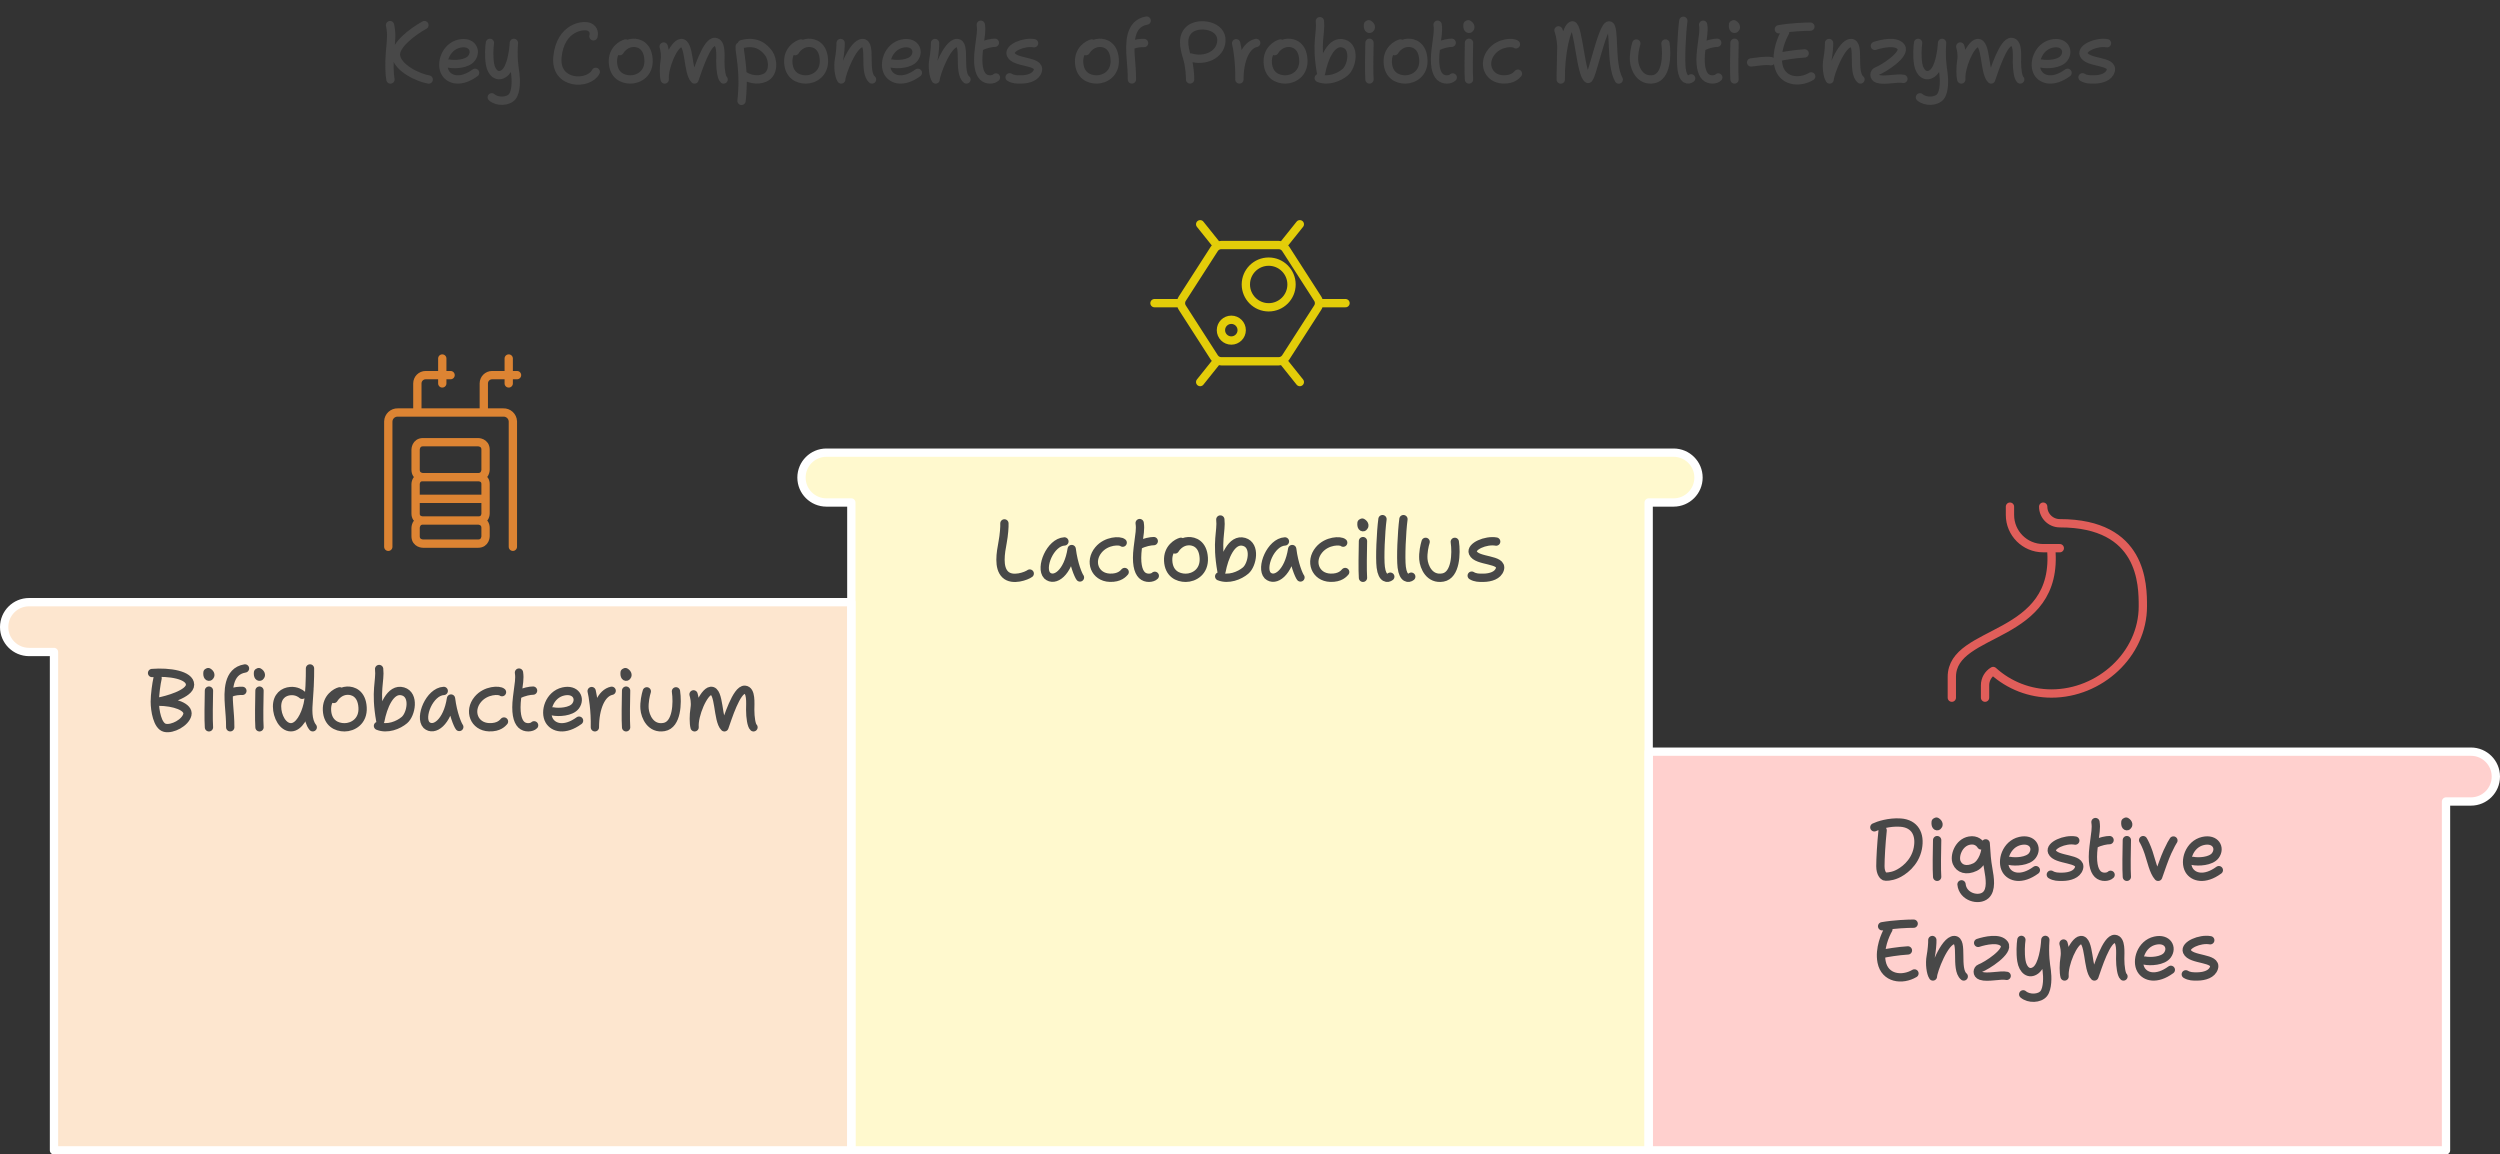 <svg width="602" height="278" viewBox="0 0 602 278" style="fill:none;stroke:none;fill-rule:evenodd;clip-rule:evenodd;stroke-linecap:round;stroke-linejoin:round;stroke-miterlimit:1.5;" version="1.1" xmlns="http://www.w3.org/2000/svg" xmlns:xlink="http://www.w3.org/1999/xlink"><rect x="0" y="0" width="602" height="278" fill="#333333" stroke="none"/><g id="blend" style="mix-blend-mode:multiply"><g id="g-root-3.cu_sy_1q8txv4yztt6z-fill" data-item-order="-100796" data-item-id="3.cu_sy_1q8txv4yztt6z" data-item-class="ScenePart Indexed Fill Stroke" data-item-index="3" data-renderer-id="0" transform="translate(387, 171)"><g id="3.cu_sy_1q8txv4yztt6z-fill" stroke="none" fill="#ffd0ce"><g xmlns="http://www.w3.org/2000/svg"><path d="M 208 10C 211.314 10 214 12.686 214 16C 214 19.314 211.314 22 208 22L 202 22L 202 106L 10 106L 10 10L 208 10Z"></path></g></g></g><g id="g-root-2.cu_sy_3cw4wyztsle-fill" data-item-order="-100794" data-item-id="2.cu_sy_3cw4wyztsle" data-item-class="ScenePart Indexed Fill Stroke" data-item-index="2" data-renderer-id="0" transform="translate(-9, 135)"><g id="2.cu_sy_3cw4wyztsle-fill" stroke="none" fill="#fde6cf"><g xmlns="http://www.w3.org/2000/svg"><path d="M 16 10C 12.686 10 10 12.686 10 16C 10 19.314 12.686 22 16 22L 22 22L 22 142L 214 142L 214 10L 16 10Z"></path></g></g></g><g id="g-root-1.cu_sy_3cw4wyztsld-fill" data-item-order="-100792" data-item-id="1.cu_sy_3cw4wyztsld" data-item-class="ScenePart Indexed Indexed_1 Fill Stroke" data-item-index="1" data-renderer-id="0" transform="translate(183, 99)"><g id="1.cu_sy_3cw4wyztsld-fill" stroke="none" fill="#fff9ce"><g xmlns="http://www.w3.org/2000/svg"><path d="M 226 16C 226 12.686 223.314 10 220 10L 16 10C 12.686 10 10 12.686 10 16C 10 19.314 12.686 22 16 22L 22 22L 22 178L 214 178L 214 22L 220 22C 223.314 22 226 19.314 226 16Z"></path></g></g></g><g id="g-root-tx_keycompo_zmje7kyztt73-fill" data-item-order="0" data-item-id="tx_keycompo_zmje7kyztt73" data-item-class="Label Stroke SceneTarget SceneTitle ColorStrokeBlack" data-item-index="none" data-renderer-id="0" transform="translate(75, -9)"></g><g id="g-root-bact_v9ucogz03n5z-fill" data-item-order="0" data-item-id="bact_v9ucogz03n5z" data-item-class="Icon Stroke SceneTarget Indexed Indexed_1" data-item-index="1" data-renderer-id="0" transform="translate(267, 39)"></g><g id="g-root-stan_18kodyoz03oqu-fill" data-item-order="0" data-item-id="stan_18kodyoz03oqu" data-item-class="Icon Stroke SceneTarget Indexed" data-item-index="2" data-renderer-id="0" transform="translate(75, 75)"></g><g id="g-root-tx_lactobac_18i6eggyztsee-fill" data-item-order="0" data-item-id="tx_lactobac_18i6eggyztsee" data-item-class="Label Stroke SceneTarget Indexed Indexed_1 InsideFill" data-item-index="1" data-renderer-id="0" transform="translate(225, 111)"></g><g id="g-root-stom_1lw4wc0z03n5x-fill" data-item-order="0" data-item-id="stom_1lw4wc0z03n5x" data-item-class="Icon Stroke SceneTarget Indexed" data-item-index="3" data-renderer-id="0" transform="translate(459, 111)"></g><g id="g-root-tx_bifidoba_1cxdfhsyzturx-fill" data-item-order="0" data-item-id="tx_bifidoba_1cxdfhsyzturx" data-item-class="Label Stroke SceneTarget Indexed InsideFill" data-item-index="2" data-renderer-id="0" transform="translate(21, 147)"></g><g id="g-root-tx_digestiv_1lt0fqoyzttz8-fill" data-item-order="0" data-item-id="tx_digestiv_1lt0fqoyzttz8" data-item-class="Label Stroke SceneTarget Indexed InsideFill" data-item-index="3" data-renderer-id="0" transform="translate(435, 183)"></g><g id="g-root-3.cu_sy_1q8txv4yztt6z-stroke" data-item-order="-100796" data-item-id="3.cu_sy_1q8txv4yztt6z" data-item-class="ScenePart Indexed Fill Stroke" data-item-index="3" data-renderer-id="0" transform="translate(387, 171)"><g id="3.cu_sy_1q8txv4yztt6z-stroke" fill="none" stroke-linecap="round" stroke-linejoin="round" stroke-miterlimit="1.5" stroke="#ffffff" stroke-width="2"><g xmlns="http://www.w3.org/2000/svg"><path d="M 208 10C 211.314 10 214 12.686 214 16C 214 19.314 211.314 22 208 22L 202 22L 202 106L 10 106L 10 10L 208 10Z"></path></g></g></g><g id="g-root-2.cu_sy_3cw4wyztsle-stroke" data-item-order="-100794" data-item-id="2.cu_sy_3cw4wyztsle" data-item-class="ScenePart Indexed Fill Stroke" data-item-index="2" data-renderer-id="0" transform="translate(-9, 135)"><g id="2.cu_sy_3cw4wyztsle-stroke" fill="none" stroke-linecap="round" stroke-linejoin="round" stroke-miterlimit="1.5" stroke="#ffffff" stroke-width="2"><g xmlns="http://www.w3.org/2000/svg"><path d="M 16 10C 12.686 10 10 12.686 10 16C 10 19.314 12.686 22 16 22L 22 22L 22 142L 214 142L 214 10L 16 10Z"></path></g></g></g><g id="g-root-1.cu_sy_3cw4wyztsld-stroke" data-item-order="-100792" data-item-id="1.cu_sy_3cw4wyztsld" data-item-class="ScenePart Indexed Indexed_1 Fill Stroke" data-item-index="1" data-renderer-id="0" transform="translate(183, 99)"><g id="1.cu_sy_3cw4wyztsld-stroke" fill="none" stroke-linecap="round" stroke-linejoin="round" stroke-miterlimit="1.5" stroke="#ffffff" stroke-width="2"><g xmlns="http://www.w3.org/2000/svg"><path d="M 226 16C 226 12.686 223.314 10 220 10L 16 10C 12.686 10 10 12.686 10 16C 10 19.314 12.686 22 16 22L 22 22L 22 178L 214 178L 214 22L 220 22C 223.314 22 226 19.314 226 16Z"></path></g></g></g><g id="g-root-tx_keycompo_zmje7kyztt73-stroke" data-item-order="0" data-item-id="tx_keycompo_zmje7kyztt73" data-item-class="Label Stroke SceneTarget SceneTitle ColorStrokeBlack" data-item-index="none" data-renderer-id="0" transform="translate(75, -9)"><g id="tx_keycompo_zmje7kyztt73-stroke" fill="none" stroke-linecap="round" stroke-linejoin="round" stroke-miterlimit="1.5" stroke="#484848" stroke-width="2"><g xmlns="http://www.w3.org/2000/svg"><path d="M 18.923 15.047C 19.392 17.234 19.172 18.704 18.923 21.398C 18.673 24.105 18.782 27.014 19.021 28.146M 27.201 15.047C 24.179 16.726 20.148 19.887 20.342 22.281C 20.587 25.324 25.714 27.732 28.233 28.146M 33.119 24.307C 34.447 24.583 37.492 24.463 38.561 23.011C 39.898 21.196 38.608 18.817 35.587 19.508C 32.234 20.276 30.969 24.39 32.234 26.534C 33.257 28.267 35.98 29.038 39.401 26.534M 42.973 19.325C 42.82 20.303 42.686 22.518 42.973 24.354C 43.333 26.649 44.869 27.826 46.466 26.609C 48.062 25.391 48.641 21.26 48.741 19.325C 48.481 23.136 48.88 25.232 49.08 26.708C 49.279 28.185 49.339 31.019 48.361 32.256C 47.384 33.493 44.769 33.613 43.412 32.436M 67.903 17.743C 68.062 17.143 68.109 16.067 66.922 15.498C 65.551 14.841 59.922 15.497 59.233 22.747C 58.595 29.462 66.763 29.573 68.458 26.304M 75.655 19.468C 74.809 19.693 72.435 20.951 72.593 24.041C 72.75 27.13 74.894 28.136 76.817 28.136C 78.813 28.136 81.371 26.697 81.165 23.333C 80.959 19.968 78.829 19.251 77.439 19.315C 75.793 19.389 74.69 20.554 74.237 21.311M 99.246 28.136C 98.748 27.708 98.458 25.757 98.458 23.936C 98.458 22.314 98.767 19.203 97.162 19.093C 95.165 18.955 92.986 26.052 92.242 28.136C 90.514 26.448 91.158 19.121 88.963 19.362C 87.244 19.55 84.827 25.23 85.064 28.136C 84.811 27.22 84.821 25.117 85.064 23.634C 85.317 22.09 84.979 20.82 84.811 20.202M 103.131 20.179C 103.033 21.381 103.621 23.008 103.798 27.437C 103.92 30.484 103.557 33.29 103.557 33.29M 104.387 27.311C 105.214 27.856 107.256 28.578 109.173 27.728C 111.57 26.666 111.086 23.21 110.154 21.899C 109.077 20.385 107.113 18.676 103.621 19.635M 117.885 19.468C 117.039 19.693 114.665 20.951 114.823 24.041C 114.98 27.13 117.124 28.136 119.047 28.136C 121.043 28.136 123.601 26.697 123.395 23.333C 123.189 19.968 121.059 19.251 119.669 19.315C 118.023 19.389 116.92 20.554 116.467 21.311M 127.418 19.359C 127.449 20.082 127.299 21.88 127.037 23.286C 126.711 25.045 127.019 27.333 127.563 28.136C 127.563 26.924 130.34 19.359 132.699 19.359C 134.985 19.359 132.844 26.343 134.985 28.136M 139.739 24.307C 141.067 24.583 144.112 24.463 145.181 23.011C 146.518 21.196 145.228 18.817 142.207 19.508C 138.854 20.276 137.589 24.39 138.854 26.534C 139.877 28.267 142.6 29.038 146.021 26.534M 150.158 19.359C 150.189 20.082 150.039 21.88 149.777 23.286C 149.451 25.045 149.759 27.333 150.303 28.136C 150.303 26.924 153.08 19.359 155.439 19.359C 157.725 19.359 155.584 26.343 157.725 28.136M 161.176 14.955C 161.405 16.514 161.16 17.296 160.721 20.909C 160.281 24.523 160.764 26.546 161.716 27.488C 162.669 28.43 164.282 28.217 164.819 27.657M 164.569 19.3C 163.91 19.294 162.281 19.566 161.033 20.259M 174.006 19.411C 171.519 18.954 167.765 20.59 168.401 22.121C 169.313 24.313 175.699 23.498 174.889 26.083C 174.424 27.569 172.646 28.101 170.972 28.131C 169.809 28.152 168.982 28.131 168.113 27.615M 187.915 19.468C 187.069 19.693 184.695 20.951 184.853 24.041C 185.01 27.13 187.154 28.136 189.077 28.136C 191.073 28.136 193.631 26.697 193.425 23.333C 193.219 19.968 191.089 19.251 189.699 19.315C 188.053 19.389 186.95 20.554 186.497 21.311M 197.564 28.129C 197.564 25.986 197.429 25.016 197.275 22.823C 197.048 19.617 196.893 14.643 201.121 13.962M 200.493 19.362C 199.827 19.33 198.404 19.425 197.664 19.853M 211.572 28.131C 211.59 27.192 211.444 24.755 210.852 22.855C 210.051 20.289 209.523 17.585 211.572 15.972C 213.789 14.228 219.367 15.081 219.11 18.907C 218.879 22.332 214.971 23.839 211.769 22.855M 222.665 19.413C 222.947 20.567 223.538 24.098 223.446 28.136C 223.446 23.378 225.039 19.844 227.485 19.341M 233.335 19.468C 232.489 19.693 230.115 20.951 230.273 24.041C 230.43 27.13 232.574 28.136 234.497 28.136C 236.493 28.136 239.051 26.697 238.845 23.333C 238.639 19.968 236.509 19.251 235.119 19.315C 233.473 19.389 232.37 20.554 231.917 21.311M 242.83 14.096C 243.16 16.981 241.812 19.2 243.116 26.572C 243.729 23.293 245.506 18.598 248.568 19.489C 251.433 20.323 250.55 25.002 248.924 26.387C 247.444 27.647 244.79 28.685 242.553 27.792M 254.596 14.847C 255.904 15.612 254.241 16.866 254.416 14.941M 254.771 19.301C 254.715 21.527 254.638 26.583 254.771 28.136M 262.235 19.468C 261.389 19.693 259.015 20.951 259.173 24.041C 259.331 27.13 261.474 28.136 263.397 28.136C 265.393 28.136 267.951 26.697 267.745 23.333C 267.539 19.968 265.409 19.251 264.019 19.315C 262.373 19.389 261.27 20.554 260.817 21.311M 271.176 14.955C 271.405 16.514 271.16 17.296 270.721 20.909C 270.281 24.523 270.764 26.546 271.716 27.488C 272.669 28.43 274.282 28.217 274.819 27.657M 274.569 19.3C 273.91 19.294 272.281 19.566 271.033 20.259M 278.556 14.847C 279.864 15.612 278.201 16.866 278.376 14.941M 278.731 19.301C 278.675 21.527 278.598 26.583 278.731 28.136M 290.037 19.672C 289.419 19.1 286.129 19.105 284.209 21.414C 281.886 24.207 283.337 27.988 286.929 28.121C 289.308 28.209 290.206 27.078 290.515 26.741M 300.282 16.311C 300.409 16.622 300.864 18.026 300.977 20.059M 300.833 28.152C 300.723 22.113 302.201 15.109 303.65 15.109C 305.099 15.109 305.626 27.25 307.403 28.016C 308.238 28.375 310.776 15.109 312.471 15.109C 314.002 15.109 312.661 24.379 314.794 28.152M 300.977 20.059C 301.091 22.092 300.822 25.473 300.822 27.524L 300.977 20.059ZM 319.026 19.475C 318.753 20.342 318.364 22.125 318.48 23.654C 318.626 25.558 319.972 28.639 323.192 28.066C 326.307 27.512 326.449 22.23 326.048 19.475M 330.346 14.008C 329.937 17.098 329.652 23.338 329.931 25.59C 330.29 28.491 331.629 28.35 332.226 27.864M 335.116 14.955C 335.345 16.514 335.1 17.296 334.661 20.909C 334.221 24.523 334.704 26.546 335.656 27.488C 336.609 28.43 338.222 28.217 338.759 27.657M 338.509 19.3C 337.85 19.294 336.221 19.566 334.973 20.259M 342.496 14.847C 343.804 15.612 342.141 16.866 342.316 14.941M 342.67 19.301C 342.615 21.527 342.538 26.583 342.67 28.136M 346.67 24.034C 348.139 23.897 349.987 23.494 351.463 23.733M 360.947 15.421C 359.641 15.416 356.217 15.546 353.348 16.047M 354.858 16.779C 354.119 18.077 352.606 21.413 353.222 24.625C 353.993 28.639 358.193 29.143 361.135 27.403M 353.348 22.717C 354.428 22.457 357.259 21.997 359.562 21.862M 365.438 19.359C 365.469 20.082 365.319 21.88 365.057 23.286C 364.731 25.045 365.039 27.333 365.583 28.136C 365.583 26.924 368.36 19.359 370.719 19.359C 373.005 19.359 370.864 26.343 373.005 28.136M 376.472 20.045C 378.108 19.506 381.638 18.693 382.778 20.305C 384.026 22.07 378.487 25.593 376.891 26.171C 376.314 26.381 376.006 27.607 377.152 27.99C 378.767 28.53 381.89 27.667 383.342 27.99M 386.883 19.325C 386.73 20.303 386.596 22.518 386.883 24.354C 387.243 26.649 388.779 27.826 390.376 26.609C 391.972 25.391 392.551 21.26 392.651 19.325C 392.391 23.136 392.79 25.232 392.99 26.708C 393.189 28.185 393.249 31.019 392.271 32.256C 391.294 33.493 388.679 33.613 387.322 32.436M 411.466 28.136C 410.968 27.708 410.677 25.757 410.677 23.936C 410.677 22.314 410.987 19.203 409.382 19.093C 407.385 18.955 405.206 26.052 404.462 28.136C 402.734 26.448 403.378 19.121 401.182 19.362C 399.464 19.55 397.047 25.23 397.284 28.136C 397.031 27.22 397.041 25.117 397.284 23.634C 397.537 22.09 397.199 20.82 397.031 20.202M 416.589 24.307C 417.917 24.583 420.962 24.463 422.031 23.011C 423.368 21.196 422.078 18.817 419.057 19.508C 415.704 20.276 414.439 24.39 415.704 26.534C 416.727 28.267 419.45 29.038 422.871 26.534M 432.366 19.411C 429.879 18.954 426.125 20.59 426.761 22.121C 427.673 24.313 434.059 23.498 433.249 26.083C 432.784 27.569 431.005 28.101 429.332 28.131C 428.169 28.152 427.342 28.131 426.473 27.615"></path></g></g></g><g id="g-root-bact_v9ucogz03n5z-stroke" data-item-order="0" data-item-id="bact_v9ucogz03n5z" data-item-class="Icon Stroke SceneTarget Indexed Indexed_1" data-item-index="1" data-renderer-id="0" transform="translate(267, 39)"><g id="bact_v9ucogz03n5z-stroke" fill="none" stroke-linecap="round" stroke-linejoin="round" stroke-miterlimit="1.5" stroke="#e3cd09" stroke-width="2"><g xmlns="http://www.w3.org/2000/svg"><path d="M 40.908 20C 41.588 20 42.222 20.346 42.59 20.918L 50.304 32.918C 50.728 33.577 50.728 34.423 50.304 35.082L 42.59 47.082C 42.222 47.654 41.588 48 40.908 48L 27.092 48C 26.412 48 25.778 47.654 25.41 47.082L 17.696 35.082C 17.272 34.423 17.272 33.577 17.696 32.918L 25.41 20.918C 25.778 20.346 26.412 20 27.092 20ZM 50.622 34L 57 34M 11 34L 17.378 34M 41.822 20.224L 46 15M 26.18 20.224L 22 15M 41.82 47.774L 46 53M 26.178 47.776L 22 53M 33 29.5C 33 32.538 35.462 35 38.5 35C 41.538 35 44 32.538 44 29.5C 44 26.462 41.538 24 38.5 24C 35.462 24 33 26.462 33 29.5M 27 40.5C 27 41.881 28.119 43 29.5 43C 30.881 43 32 41.881 32 40.5C 32 39.119 30.881 38 29.5 38C 28.119 38 27 39.119 27 40.5"></path></g></g></g><g id="g-root-stan_18kodyoz03oqu-stroke" data-item-order="0" data-item-id="stan_18kodyoz03oqu" data-item-class="Icon Stroke SceneTarget Indexed" data-item-index="2" data-renderer-id="0" transform="translate(75, 75)"><g id="stan_18kodyoz03oqu-stroke" fill="none" stroke-linecap="round" stroke-linejoin="round" stroke-miterlimit="1.5" stroke="#dd8433" stroke-width="2"><g xmlns="http://www.w3.org/2000/svg"><path d="M 41.5 24.33L 41.5 17.33C 41.5 16.225 42.395 15.33 43.5 15.33L 49.5 15.33M 47.5 11.33L 47.5 17.33M 25.5 24.33L 25.5 17.33C 25.5 16.225 26.395 15.33 27.5 15.33L 33.5 15.33M 31.5 11.33L 31.5 17.33M 18.5 56.67L 18.5 26.464C 18.55 25.241 19.577 24.288 20.8 24.33L 46.2 24.33C 47.423 24.288 48.45 25.241 48.5 26.464L 48.5 56.664M 26.882 31.48L 40.116 31.48C 40.116 31.48 41.922 31.48 41.922 33.286L 41.922 38.098C 41.922 38.098 41.922 39.904 40.116 39.904L 26.882 39.904C 26.882 39.904 25.076 39.904 25.076 38.098L 25.076 33.286C 25.076 33.286 25.076 31.48 26.882 31.48M 26.748 39.902L 40.25 39.902C 40.25 39.902 41.922 39.902 41.922 41.574L 41.922 48.66C 41.922 48.66 41.922 50.332 40.25 50.332L 26.748 50.332C 26.748 50.332 25.076 50.332 25.076 48.66L 25.076 41.574C 25.076 41.574 25.076 39.902 26.748 39.902M 26.874 50.334L 40.124 50.334C 40.124 50.334 41.922 50.334 41.922 52.132L 41.922 54.108C 41.922 54.108 41.922 55.906 40.124 55.906L 26.874 55.906C 26.874 55.906 25.076 55.906 25.076 54.108L 25.076 52.132C 25.076 52.132 25.076 50.334 26.874 50.334M 25.078 45.118L 41.924 45.118"></path></g></g></g><g id="g-root-tx_lactobac_18i6eggyztsee-stroke" data-item-order="0" data-item-id="tx_lactobac_18i6eggyztsee" data-item-class="Label Stroke SceneTarget Indexed Indexed_1 InsideFill" data-item-index="1" data-renderer-id="0" transform="translate(225, 111)"><g id="tx_lactobac_18i6eggyztsee-stroke" fill="none" stroke-linecap="round" stroke-linejoin="round" stroke-miterlimit="1.5" stroke="#484848" stroke-width="2"><g xmlns="http://www.w3.org/2000/svg"><path d="M 16.862 15.032C 16.901 15.799 16.781 17.73 16.428 19.596C 15.949 22.13 15.338 25.686 17.072 27.345C 18.806 29.005 22.257 27.653 22.96 27.111M 31.313 19.375C 27.899 19.549 25.368 25.726 27.16 27.591C 28.953 29.238 32.18 26.949 33.064 21.208C 33.537 24.975 34.694 27.59 35.054 28.053M 45.342 19.672C 44.724 19.1 41.434 19.105 39.514 21.414C 37.191 24.207 38.642 27.988 42.234 28.121C 44.613 28.209 45.511 27.078 45.82 26.741M 49.431 14.955C 49.66 16.514 49.415 17.296 48.976 20.909C 48.536 24.523 49.019 26.546 49.971 27.488C 50.924 28.43 52.537 28.217 53.074 27.657M 52.824 19.3C 52.165 19.294 50.536 19.566 49.288 20.259M 59.36 19.468C 58.514 19.693 56.14 20.951 56.298 24.041C 56.455 27.13 58.599 28.136 60.522 28.136C 62.518 28.136 65.076 26.697 64.87 23.333C 64.664 19.968 62.534 19.251 61.144 19.315C 59.498 19.389 58.395 20.554 57.942 21.311M 68.855 14.096C 69.185 16.981 67.837 19.2 69.141 26.572C 69.754 23.293 71.531 18.598 74.593 19.489C 77.458 20.323 76.575 25.002 74.949 26.387C 73.469 27.647 70.815 28.685 68.578 27.792M 84.413 19.375C 80.999 19.549 78.468 25.726 80.26 27.591C 82.053 29.238 85.28 26.949 86.164 21.208C 86.637 24.975 87.794 27.59 88.154 28.053M 98.442 19.672C 97.824 19.1 94.534 19.105 92.614 21.414C 90.291 24.207 91.742 27.988 95.334 28.121C 97.713 28.209 98.611 27.078 98.92 26.741M 103.031 14.847C 104.339 15.612 102.676 16.866 102.851 14.941M 103.205 19.301C 103.15 21.527 103.073 26.583 103.205 28.136M 107.901 14.008C 107.492 17.098 107.207 23.338 107.486 25.59C 107.845 28.491 109.184 28.35 109.781 27.864M 112.951 14.008C 112.542 17.098 112.257 23.338 112.536 25.59C 112.895 28.491 114.234 28.35 114.831 27.864M 118.291 19.475C 118.018 20.342 117.629 22.125 117.745 23.654C 117.891 25.558 119.237 28.639 122.457 28.066C 125.572 27.512 125.714 22.23 125.313 19.475M 135.281 19.411C 132.794 18.954 129.04 20.59 129.676 22.121C 130.588 24.313 136.974 23.498 136.164 26.083C 135.699 27.569 133.921 28.101 132.247 28.131C 131.084 28.152 130.257 28.131 129.388 27.615"></path></g></g></g><g id="g-root-stom_1lw4wc0z03n5x-stroke" data-item-order="0" data-item-id="stom_1lw4wc0z03n5x" data-item-class="Icon Stroke SceneTarget Indexed" data-item-index="3" data-renderer-id="0" transform="translate(459, 111)"><g id="stom_1lw4wc0z03n5x-stroke" fill="none" stroke-linecap="round" stroke-linejoin="round" stroke-miterlimit="1.5" stroke="#e15e5a" stroke-width="2"><g xmlns="http://www.w3.org/2000/svg"><path d="M 19 57L 19 54C 19.002 52.595 19.746 51.295 20.956 50.58C 24.801 54.069 29.808 56.001 35 56C 46.6 56 57 46.6 57 35C 57 29.828 57 15 37 15C 34.791 15 33 13.209 33 11M 25 11L 25 13C 25 17.418 28.582 21 33 21L 34.91 21C 37.026 43.34 11 40.13 11 52L 11 57M 34.912 21L 37 21"></path></g></g></g><g id="g-root-tx_bifidoba_1cxdfhsyzturx-stroke" data-item-order="0" data-item-id="tx_bifidoba_1cxdfhsyzturx" data-item-class="Label Stroke SceneTarget Indexed InsideFill" data-item-index="2" data-renderer-id="0" transform="translate(21, 147)"><g id="tx_bifidoba_1cxdfhsyzturx-stroke" fill="none" stroke-linecap="round" stroke-linejoin="round" stroke-miterlimit="1.5" stroke="#484848" stroke-width="2"><g xmlns="http://www.w3.org/2000/svg"><path d="M 15.617 15.064C 19.743 14.726 24.765 15.513 24.765 17.874C 24.765 20.122 18.987 21.617 17.165 21.965C 20.902 21.965 24.581 23.216 24.114 25.112C 23.647 27.008 20.534 28.685 18.712 28.259C 16.89 27.834 16.277 24.033 16.277 21.965C 16.277 20.323 16.649 17.581 16.947 16.317M 29.141 14.847C 30.449 15.612 28.786 16.866 28.961 14.941M 29.315 19.301C 29.26 21.527 29.183 26.583 29.315 28.136M 34.439 28.129C 34.439 25.986 34.304 25.016 34.15 22.823C 33.923 19.617 33.768 14.643 37.996 13.962M 37.368 19.362C 36.702 19.33 35.279 19.425 34.539 19.853M 41.311 14.847C 42.619 15.612 40.956 16.866 41.131 14.941M 41.485 19.301C 41.43 21.527 41.353 26.583 41.485 28.136M 51.757 20.309C 51.359 19.935 50.36 19.311 48.98 19.406C 47.254 19.526 45.715 20.679 45.715 23.113C 45.715 25.547 47.119 28.127 49.062 28.127C 51.004 28.127 52.478 25.277 53.086 22.614C 53.573 20.484 53.664 15.957 53.648 13.96M 54.309 28.127C 52.954 26.46 53.201 23.61 53.328 21.776C 53.455 19.942 53.517 18.937 53.517 18.937M 60.8 19.468C 59.954 19.693 57.58 20.951 57.738 24.041C 57.895 27.13 60.039 28.136 61.962 28.136C 63.958 28.136 66.516 26.697 66.31 23.333C 66.104 19.968 63.974 19.251 62.584 19.315C 60.938 19.389 59.835 20.554 59.382 21.311M 70.295 14.096C 70.625 16.981 69.277 19.2 70.581 26.572C 71.194 23.293 72.971 18.598 76.033 19.489C 78.898 20.323 78.015 25.002 76.389 26.387C 74.909 27.647 72.255 28.685 70.018 27.792M 85.853 19.375C 82.439 19.549 79.908 25.726 81.7 27.591C 83.493 29.238 86.72 26.949 87.604 21.208C 88.077 24.975 89.234 27.59 89.594 28.053M 99.882 19.672C 99.264 19.1 95.974 19.105 94.054 21.414C 91.731 24.207 93.182 27.988 96.774 28.121C 99.153 28.209 100.051 27.078 100.36 26.741M 103.971 14.955C 104.2 16.514 103.955 17.296 103.516 20.909C 103.076 24.523 103.559 26.546 104.511 27.488C 105.464 28.43 107.077 28.217 107.614 27.657M 107.364 19.3C 106.705 19.294 105.076 19.566 103.828 20.259M 112.154 24.307C 113.482 24.583 116.527 24.463 117.596 23.011C 118.933 21.196 117.643 18.817 114.622 19.508C 111.269 20.276 110.004 24.39 111.269 26.534C 112.292 28.267 115.015 29.038 118.436 26.534M 121.47 19.413C 121.752 20.567 122.343 24.098 122.251 28.136C 122.251 23.378 123.844 19.844 126.29 19.341M 129.591 14.847C 130.899 15.612 129.236 16.866 129.411 14.941M 129.765 19.301C 129.71 21.527 129.633 26.583 129.765 28.136M 134.751 19.475C 134.478 20.342 134.089 22.125 134.205 23.654C 134.351 25.558 135.697 28.639 138.917 28.066C 142.032 27.512 142.174 22.23 141.773 19.475M 160.441 28.136C 159.943 27.708 159.652 25.757 159.652 23.936C 159.652 22.314 159.962 19.203 158.357 19.093C 156.36 18.955 154.181 26.052 153.437 28.136C 151.709 26.448 152.353 19.121 150.158 19.362C 148.439 19.55 146.022 25.23 146.259 28.136C 146.006 27.22 146.016 25.117 146.259 23.634C 146.512 22.09 146.174 20.82 146.006 20.202"></path></g></g></g><g id="g-root-tx_digestiv_1lt0fqoyzttz8-stroke" data-item-order="0" data-item-id="tx_digestiv_1lt0fqoyzttz8" data-item-class="Label Stroke SceneTarget Indexed InsideFill" data-item-index="3" data-renderer-id="0" transform="translate(435, 183)"><g id="tx_digestiv_1lt0fqoyzttz8-stroke" fill="none" stroke-linecap="round" stroke-linejoin="round" stroke-miterlimit="1.5" stroke="#484848" stroke-width="2"><g xmlns="http://www.w3.org/2000/svg"><path d="M 16.342 16.219C 17.247 15.767 19.895 14.886 22.653 15.081C 26.101 15.326 27.46 17.904 26.815 21.267C 26.107 24.955 23.153 26.912 21.717 27.535C 20.28 28.157 19.006 28.138 18.797 28.049C 18.588 27.96 17.798 27.377 17.798 25.576C 17.798 23.775 17.998 20.147 18.338 16.945M 31.291 14.847C 32.599 15.612 30.936 16.866 31.111 14.941M 31.465 19.301C 31.41 21.527 31.333 26.583 31.465 28.136M 42.058 20.579C 41.783 20.161 40.969 19.104 39.246 19.412C 36.622 19.882 35.5 23.142 36.175 24.717C 36.825 26.233 38.482 26.796 40.58 25.798C 42.356 24.954 43.362 22.028 43.154 20.082C 43.334 22.778 43.403 24.142 43.777 26.221C 44.177 28.444 44.625 31.26 43.154 32.559C 41.48 34.039 37.631 33.013 37.334 29.948M 48.954 24.307C 50.282 24.583 53.327 24.463 54.396 23.011C 55.733 21.196 54.443 18.817 51.422 19.508C 48.069 20.276 46.804 24.39 48.069 26.534C 49.092 28.267 51.815 29.038 55.236 26.534M 64.731 19.411C 62.244 18.954 58.49 20.59 59.126 22.121C 60.038 24.313 66.424 23.498 65.614 26.083C 65.149 27.569 63.37 28.101 61.697 28.131C 60.534 28.152 59.707 28.131 58.838 27.615M 69.591 14.955C 69.82 16.514 69.575 17.296 69.136 20.909C 68.696 24.523 69.179 26.546 70.131 27.488C 71.084 28.43 72.697 28.217 73.234 27.657M 72.984 19.3C 72.325 19.294 70.696 19.566 69.448 20.259M 76.971 14.847C 78.279 15.612 76.616 16.866 76.791 14.941M 77.145 19.301C 77.09 21.527 77.013 26.583 77.145 28.136M 81.066 19.308C 81.319 19.691 81.87 20.77 82.383 22.296C 83.024 24.203 83.581 26.938 84.678 28.136C 85.32 26.313 86.227 23.63 86.923 22.127C 87.619 20.624 88.183 19.612 88.358 19.393M 93.014 24.307C 94.342 24.583 97.387 24.463 98.456 23.011C 99.793 21.196 98.503 18.817 95.482 19.508C 92.129 20.276 90.864 24.39 92.129 26.534C 93.152 28.267 95.875 29.038 99.296 26.534M 25.812 39.421C 24.506 39.416 21.083 39.546 18.213 40.047M 19.723 40.779C 18.984 42.077 17.471 45.413 18.087 48.625C 18.858 52.639 23.058 53.143 26 51.403M 18.213 46.717C 19.293 46.457 22.124 45.996 24.427 45.862M 30.303 43.359C 30.334 44.082 30.184 45.88 29.922 47.286C 29.596 49.045 29.904 51.333 30.448 52.136C 30.448 50.924 33.225 43.359 35.584 43.359C 37.87 43.359 35.729 50.343 37.87 52.136M 41.337 44.045C 42.973 43.506 46.503 42.693 47.643 44.305C 48.891 46.07 43.352 49.593 41.756 50.172C 41.179 50.381 40.871 51.606 42.017 51.99C 43.632 52.53 46.755 51.667 48.207 51.99M 51.748 43.325C 51.595 44.303 51.461 46.518 51.748 48.354C 52.108 50.648 53.644 51.826 55.241 50.609C 56.837 49.391 57.416 45.26 57.516 43.325C 57.256 47.136 57.655 49.232 57.855 50.708C 58.054 52.185 58.114 55.019 57.136 56.256C 56.159 57.493 53.544 57.613 52.187 56.436M 76.331 52.136C 75.833 51.708 75.543 49.757 75.543 47.936C 75.543 46.314 75.852 43.203 74.247 43.093C 72.25 42.955 70.071 50.052 69.327 52.136C 67.599 50.448 68.243 43.121 66.048 43.362C 64.329 43.55 61.912 49.23 62.149 52.136C 61.896 51.22 61.906 49.117 62.149 47.634C 62.402 46.09 62.064 44.82 61.896 44.202M 81.454 48.307C 82.782 48.583 85.827 48.463 86.896 47.011C 88.233 45.196 86.943 42.817 83.922 43.508C 80.569 44.276 79.304 48.39 80.569 50.534C 81.592 52.267 84.315 53.038 87.736 50.534M 97.231 43.411C 94.744 42.954 90.99 44.59 91.626 46.121C 92.538 48.313 98.924 47.498 98.114 50.083C 97.649 51.569 95.87 52.101 94.197 52.131C 93.034 52.152 92.207 52.131 91.338 51.615"></path></g></g></g></g></svg>